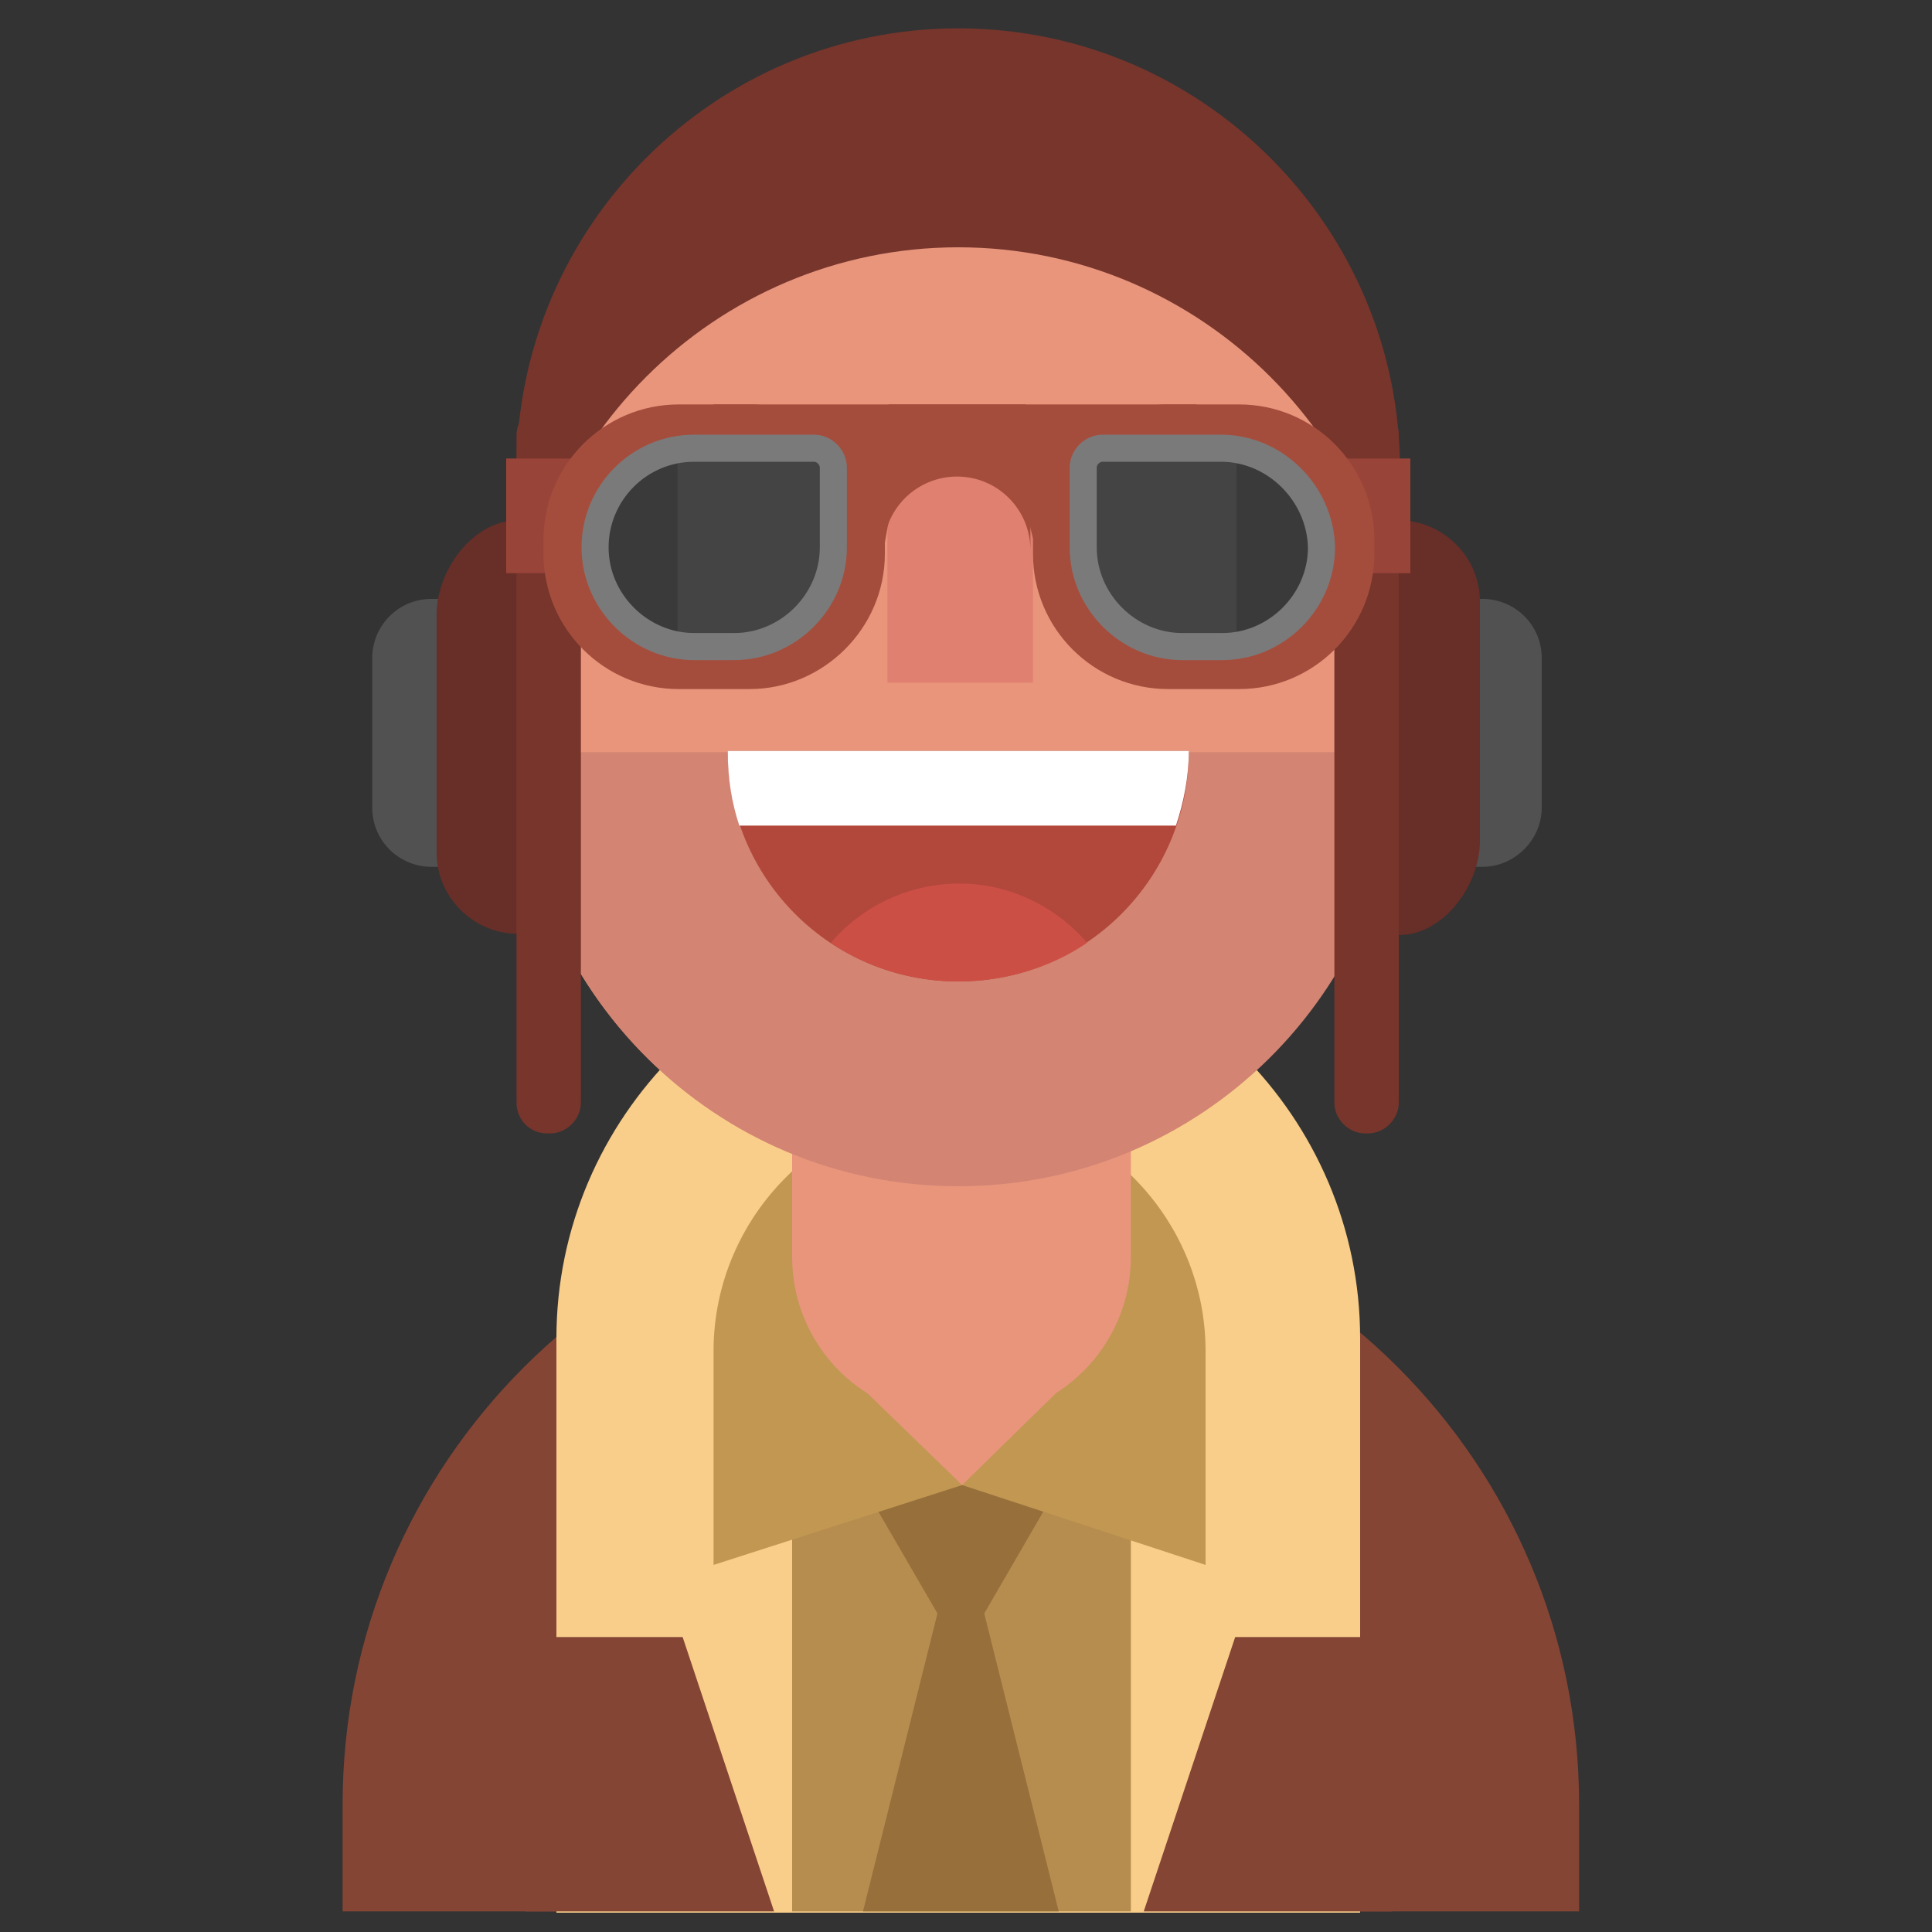 <?xml version="1.0" encoding="utf-8"?><!DOCTYPE svg PUBLIC "-//W3C//DTD SVG 1.1//EN" "http://www.w3.org/Graphics/SVG/1.1/DTD/svg11.dtd"><svg version="1.1" id="Layer_1" xmlns="http://www.w3.org/2000/svg" xmlns:xlink="http://www.w3.org/1999/xlink" x="0px" y="0px" width="150px" height="150px" viewBox="0 0 150 150" enable-background="new 0 0 150 150" xml:space="preserve"><rect x="0" y="0" width="150" height="150" fill="#333333" stroke="none"/><path fill="#844535" d="M26.6,148.4v-8.3c0-26.5,21.5-48,48-48h0c26.5,0,48,21.5,48,48v8.3"/><path fill="#F9CE8A" d="M43.2,148.5v-44.6c0-17.2,14.1-31.2,31.2-31.2h0c17.2,0,31.2,14.1,31.2,31.2v44.6"/><rect x="61.5" y="94.4" fill="#B78D4F" width="26.3" height="54"/><polygon fill="#966F3B" points="82.2,115.3 74.6,128.4 67,115.3"/><polygon fill="#966F3B" points="67,148.4 74.6,118 82.2,148.4"/><path fill="#C19752" d="M93.6,121.5v-16.6c0-10.5-8.6-19.1-19.1-19.1h0c-10.5,0-19.1,8.6-19.1,19.1v16.6l19.3-6.2L93.6,121.5z"/><polygon fill="#E8957C" points="84.3,105.9 74.7,115.3 65,105.9"/><path fill="#E8957C" d="M75.3,110.1H74c-6.9,0-12.5-5.6-12.5-12.5V80.5C61.5,73.6,67.1,68,74,68h1.3c6.9,0,12.5,5.6,12.5,12.5v17.1	C87.8,104.5,82.2,110.1,75.3,110.1z"/><g><path fill="#77352C" d="M74.4,78.6L74.4,78.6c-18.9,0-34.3-15.4-34.3-34.3v-7.8c0-18.9,15.4-34.3,34.3-34.3h0 c18.9,0,34.3,15.4,34.3,34.3v7.8C108.6,63.3,93.3,78.6,74.4,78.6z"/></g><g><path fill="#E8957C" d="M74.4,92.1L74.4,92.1c-18.9,0-34.3-15.4-34.3-34.3v-4.3c0-18.9,15.4-34.3,34.3-34.3h0 c18.9,0,34.3,15.4,34.3,34.3v4.3C108.6,76.7,93.3,92.1,74.4,92.1z"/></g><path fill="#D38472" d="M40.1,58.3C40.4,77,55.6,92.1,74.4,92.1l0,0c18.8,0,34-15.1,34.3-33.7H40.1z"/><g><path fill="#B2473B" d="M92.3,58.3c0,9.9-8,17.9-17.9,17.9l0,0c-9.9,0-17.9-8-17.9-17.9H92.3z"/></g><g><path fill="#FFFFFF" d="M57.4,64.1h33.9c0.6-1.8,1-3.8,1-5.8H56.5C56.5,60.4,56.8,62.3,57.4,64.1z"/></g><g><circle fill="#CC7262" cx="56.9" cy="41.8" r="4.3"/></g><g><circle fill="#CC7262" cx="92.1" cy="41.8" r="4.3"/></g><g><path fill="#CC4F46" d="M84.4,73.2c-2.4-2.8-6-4.6-9.9-4.6l0,0c-4,0-7.6,1.8-10,4.6c2.8,1.9,6.3,3,9.9,3 C78.1,76.2,81.6,75.1,84.4,73.2z"/></g><g><rect x="68.9" y="36.2" fill="#E08070" width="11.3" height="16.8"/></g><path fill="#515151" d="M35.5,67.3h-2c-2.5,0-4.6-2-4.6-4.6V51.1c0-2.5,2-4.6,4.6-4.6h2c2.5,0,4.6,2,4.6,4.6v11.6	C40.1,65.2,38,67.3,35.5,67.3z"/><path fill="#515151" d="M115.1,67.3h-3.4c-2.5,0-4.6-2-4.6-4.6V51.1c0-2.5,2-4.6,4.6-4.6h3.4c2.5,0,4.6,2,4.6,4.6v11.6	C119.7,65.2,117.6,67.3,115.1,67.3z"/><path fill="#682E28" d="M40.2,72.5L40.2,72.5c-3.4,0-6.3-2.8-6.3-6.3V47.7c0-3.4,2.8-7.3,6.3-7.3h0"/><path fill="#682E28" d="M108.6,40.4L108.6,40.4c3.4,0,6.3,2.8,6.3,6.3v18.6c0,3.4-2.8,7.3-6.3,7.3h0"/><path fill="#77352C" d="M106,88h0.2c1.3,0,2.4-1.1,2.4-2.4V33.8c0-1.3-1.1-2.4-2.4-2.4H106c-1.3,0-2.4,1.1-2.4,2.4v51.8	C103.6,86.9,104.7,88,106,88z"/><path fill="#77352C" d="M42.5,88h0.2c1.3,0,2.4-1.1,2.4-2.4V33.8c0-1.3-1.1-2.4-2.4-2.4h-0.2c-1.3,0-2.4,1.1-2.4,2.4v51.8	C40.1,86.9,41.1,88,42.5,88z"/><rect x="92.9" y="35.6" fill="#994439" width="16.6" height="8.9"/><rect x="39.3" y="35.6" fill="#994439" width="22.4" height="8.9"/><path fill="#A54D3C" d="M58.2,53.5h-5.5c-5.8,0-10.5-4.7-10.5-10.5v-1.1c0-5.8,4.7-10.5,10.5-10.5h5.5c5.8,0,10.5,4.7,10.5,10.5V43	C68.7,48.8,63.9,53.5,58.2,53.5z"/><path fill="#A54D3C" d="M96.2,53.5h-5.5c-5.8,0-10.5-4.7-10.5-10.5v-1.1c0-5.8,4.7-10.5,10.5-10.5h5.5c5.8,0,10.5,4.7,10.5,10.5V43	C106.7,48.8,102,53.5,96.2,53.5z"/><polygon fill="#A54D3C" points="55.4,31.4 92.9,31.4 90.1,37.1 80.2,41.8 78.6,35.2 73.1,35.5 69.5,37.6 68.6,42.7 59.8,41.9 58.5,36.5"/><path fill="#A54D3C" d="M69,31.4c-0.2,0.6-0.4,1.3-0.4,2v9.3c0-3.2,2.6-5.7,5.7-5.7c3.2,0,5.7,2.6,5.7,5.7v-9.3c0-0.7-0.1-1.3-0.4-2	H69z"/><polygon fill="#844535" points="42.6,127.1 53,127.1 60.1,148.4 40.8,148.4"/><polygon fill="#844535" points="106.3,127.1 95.9,127.1 88.8,148.4 108.1,148.4"/><path fill="#444444" d="M63.1,34.8H57h-1.5h-1.5c-4.2,0-7.7,3.5-7.7,7.7v0c0,4.2,3.5,7.7,7.7,7.7H57c4.2,0,7.7-3.5,7.7-7.7v0v-6.2	C64.6,35.5,64,34.8,63.1,34.8z"/><path fill="#444444" d="M94.8,34.8h-1.5h-1.5h-6.2c-0.8,0-1.5,0.7-1.5,1.5v6.2v0c0,4.2,3.5,7.7,7.7,7.7h3.1c4.2,0,7.7-3.5,7.7-7.7v0	C102.5,38.3,99,34.8,94.8,34.8z"/><path fill="#3A3A3A" d="M51.8,49.9h0.8v-15c-3.6,0.6-6.4,3.8-6.4,7.6v0C46.2,46,48.6,49,51.8,49.9z"/><path fill="#3A3A3A" d="M96.9,49.9H96v-15c3.6,0.6,6.4,3.8,6.4,7.6v0C102.5,46,100.1,49,96.9,49.9z"/><path fill="none" stroke="#7A7A7A" stroke-width="2.102" stroke-miterlimit="10" d="M94.8,34.8h-1.5h-1.5h-6.2	c-0.8,0-1.5,0.7-1.5,1.5v6.2v0c0,4.2,3.5,7.7,7.7,7.7h3.1c4.2,0,7.7-3.5,7.7-7.7v0C102.5,38.3,99,34.8,94.8,34.8z"/><path fill="none" stroke="#7A7A7A" stroke-width="2.102" stroke-miterlimit="10" d="M53.9,34.8h1.5H57h6.2c0.8,0,1.5,0.7,1.5,1.5	v6.2v0c0,4.2-3.5,7.7-7.7,7.7h-3.1c-4.2,0-7.7-3.5-7.7-7.7v0C46.2,38.3,49.6,34.8,53.9,34.8z"/></svg>